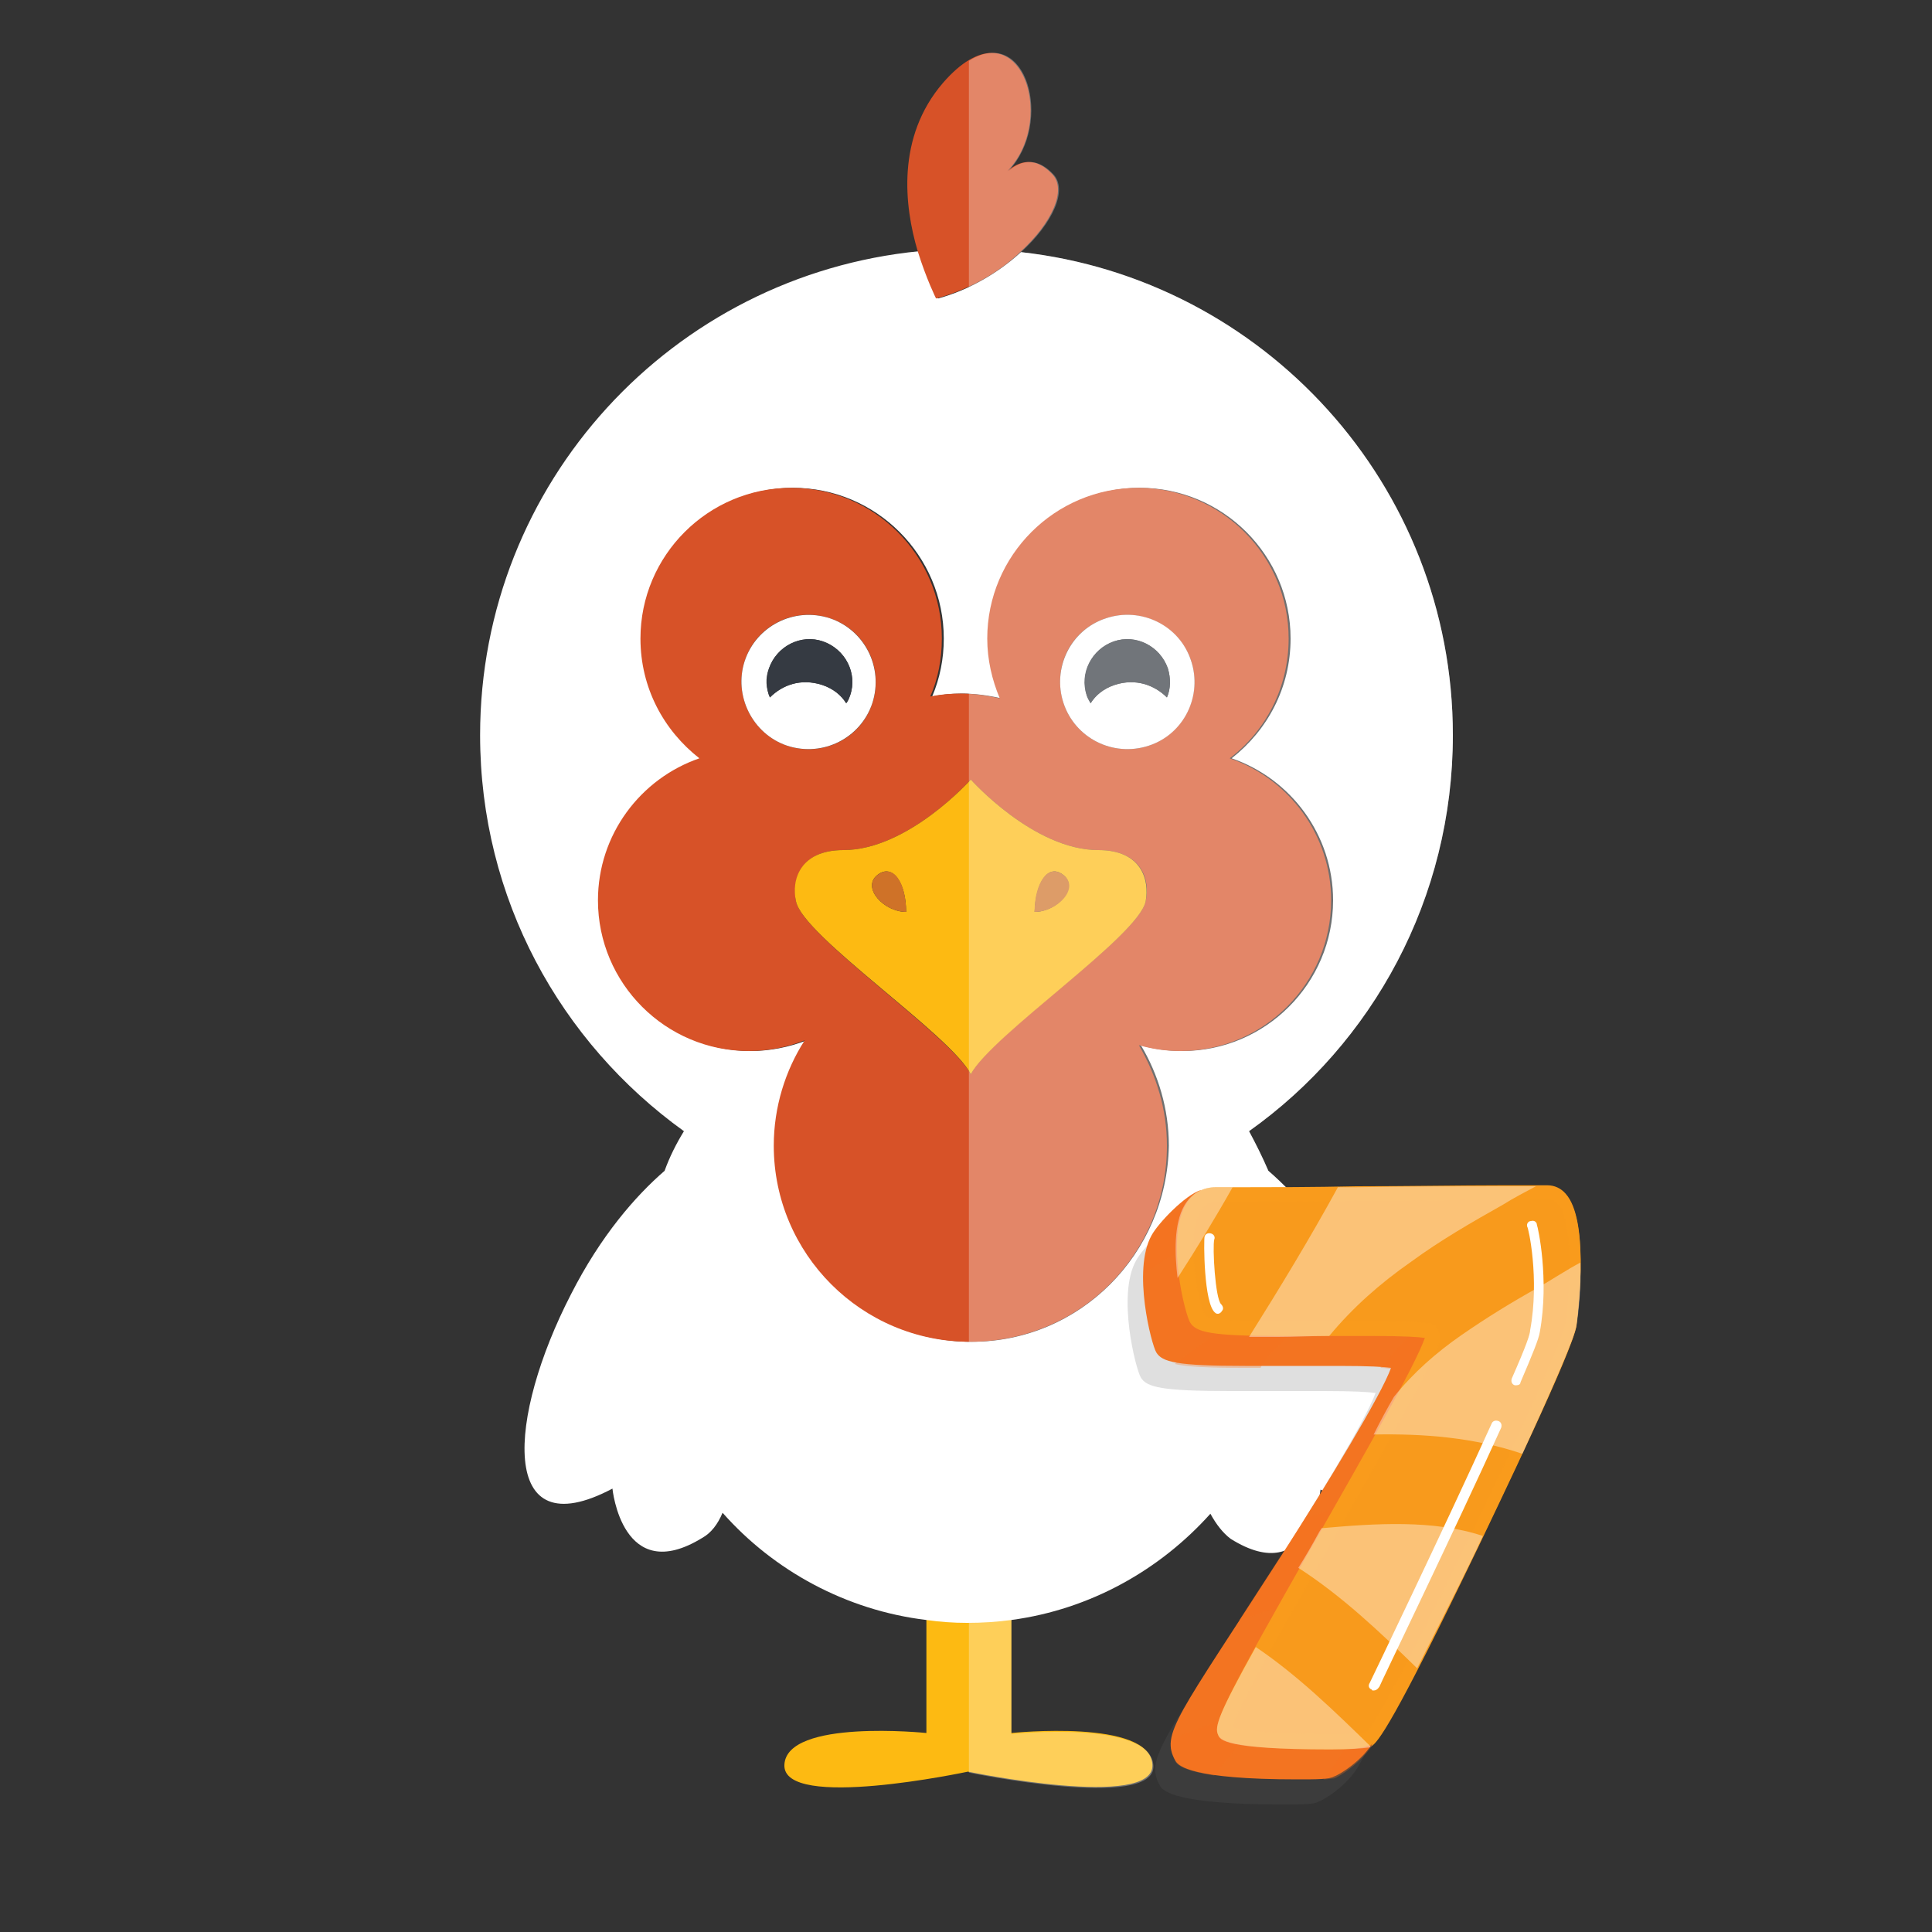 <?xml version="1.0" encoding="utf-8"?>
<!-- Generator: Adobe Illustrator 21.0.2, SVG Export Plug-In . SVG Version: 6.00 Build 0)  -->
<svg version="1.1" id="Layer_1" xmlns="http://www.w3.org/2000/svg" xmlns:xlink="http://www.w3.org/1999/xlink" x="0px" y="0px"
	 viewBox="0 0 200 200" style="enable-background:new 0 0 200 200;" xml:space="preserve">
<rect x="0" y="0" width="200" height="200" fill="#333333" stroke="none"/>
<style type="text/css">
	.st0{fill:#FDBA12;}
	.st1{fill:#FFFFFF;}
	.st2{fill:#D75228;}
	.st3{fill:#353A42;}
	.st4{fill:#CF7228;}
	.st5{opacity:0.3;fill:#FFFFFF;}
	.st6{opacity:0.2;fill:#606161;}
	.st7{fill:#F37421;}
	.st8{opacity:0.3;fill:#F37421;}
	.st9{fill:#F99B1C;}
	.st10{opacity:0.5;fill:#F99B1C;}
	.st11{opacity:0.4;}
</style>
<g>
	<g>
		<path class="st0" d="M100.1,167.9c-1.4,0-3.1-0.1-4.2-0.3v11.8c0,0-14.5-1.5-14.7,3.3c-0.2,4.8,19,0.7,19,0.7s19.3,4,19.1-0.7
			c-0.2-4.8-14.6-3.3-14.6-3.3v-11.9C103.6,167.8,101.6,167.9,100.1,167.9z"/>
		<path class="st1" d="M131.3,121.2c-0.6-1.4-1.3-2.8-2-4.1c12.8-9.1,21.1-24.1,21.1-41c0-25.9-19.6-47.2-44.7-50
			c-2.3,2.1-5.3,3.9-8.6,4.8c0,0-1.1-2-1.9-4.9C69.6,28.5,49.7,50,49.7,76.1c0,16.9,8.3,31.8,21.1,41c-0.8,1.3-1.5,2.7-2,4.1
			c-3,2.6-6.6,6.7-9.7,12.8c-6.5,12.6-7.6,26.4,4.3,20.1c0,0,1,10.2,9.3,5.1c0.9-0.5,1.6-1.4,2.1-2.6c5.3,6,12.8,10.1,21.1,11.1
			c1.4,0.2,2.8,0.3,4.2,0.3c1.6,0,3.1-0.1,4.6-0.3c8.2-1.1,15.4-5.2,20.6-11c0.6,1.1,1.3,2,2.1,2.6c8.3,5.2,9.3-5.1,9.3-5.1
			c11.9,6.4,10.8-7.5,4.3-20.1C137.9,127.9,134.3,123.8,131.3,121.2z M100.6,138.9c-11.2,0-20.3-9.1-20.3-20.3c0-4,1.2-7.7,3.2-10.9
			c-1.8,0.7-3.8,1.1-5.8,1.1c-8.6,0-15.6-7-15.6-15.6c0-6.8,4.4-12.6,10.5-14.7c-3.7-2.8-6.1-7.3-6.1-12.4c0-8.6,7-15.6,15.6-15.6
			c8.6,0,15.6,7,15.6,15.6c0,2.1-0.4,4.1-1.2,6c1-0.2,2-0.3,3.1-0.3c1.4,0,2.8,0.2,4.1,0.5c-0.8-1.9-1.3-4-1.3-6.2
			c0-8.6,7-15.6,15.6-15.6c8.6,0,15.6,7,15.6,15.6c0,5.1-2.4,9.5-6.1,12.4c6.1,2.1,10.5,7.9,10.5,14.7c0,8.6-7,15.6-15.6,15.6
			c-1.5,0-3-0.2-4.3-0.6c1.8,3,2.9,6.6,2.9,10.4C120.8,129.8,111.8,138.9,100.6,138.9z"/>
		<path class="st2" d="M120.8,118.6c0-3.8-1.1-7.3-2.9-10.4c1.4,0.4,2.8,0.6,4.3,0.6c8.6,0,15.6-7,15.6-15.6
			c0-6.8-4.4-12.6-10.5-14.7c3.7-2.8,6.1-7.3,6.1-12.4c0-8.6-7-15.6-15.6-15.6c-8.6,0-15.6,7-15.6,15.6c0,2.2,0.5,4.3,1.3,6.2
			c-1.3-0.3-2.7-0.5-4.1-0.5c-1.1,0-2.1,0.1-3.1,0.3c0.8-1.8,1.2-3.9,1.2-6c0-8.6-7-15.6-15.6-15.6c-8.6,0-15.6,7-15.6,15.6
			c0,5.1,2.4,9.5,6.1,12.4c-6.1,2.1-10.5,7.9-10.5,14.7c0,8.6,7,15.6,15.6,15.6c2.1,0,4-0.4,5.8-1.1c-2,3.1-3.2,6.9-3.2,10.9
			c0,11.2,9.1,20.3,20.3,20.3C111.8,138.9,120.8,129.8,120.8,118.6z M114.5,64c3.7-1.2,7.6,0.8,8.8,4.4c1.2,3.7-0.8,7.6-4.4,8.8
			c-3.7,1.2-7.6-0.8-8.8-4.4C108.9,69.1,110.8,65.2,114.5,64z M100.5,80.7c0,0,6.5,7.3,13.2,7.3c4.5,0,5.4,3.1,4.9,5.3
			c-0.7,3.6-16,13.8-18.1,17.9c-2.2-4.1-17.4-14.3-18.1-17.9c-0.4-2.2,0.4-5.3,4.9-5.3C94,88,100.5,80.7,100.5,80.7z M77.1,68.4
			c1.2-3.7,5.2-5.6,8.8-4.4c3.7,1.2,5.6,5.2,4.4,8.8c-1.2,3.7-5.2,5.6-8.8,4.4C77.9,76,75.9,72,77.1,68.4z"/>
		<path class="st1" d="M81.5,77.2c3.7,1.2,7.6-0.8,8.8-4.4c1.2-3.7-0.8-7.6-4.4-8.8c-3.7-1.2-7.6,0.8-8.8,4.4
			C75.9,72,77.9,76,81.5,77.2z M79.6,69.2c0.8-2.3,3.3-3.6,5.6-2.8c2.3,0.8,3.6,3.3,2.8,5.6c-0.1,0.3-0.2,0.6-0.4,0.8
			c-0.5-0.8-1.3-1.5-2.5-1.9c-2.2-0.7-4.1,0-5.4,1.3C79.3,71.3,79.2,70.2,79.6,69.2z"/>
		<path class="st3" d="M85.1,70.9c1.2,0.4,2,1.1,2.5,1.9c0.1-0.3,0.3-0.5,0.4-0.8c0.8-2.3-0.5-4.8-2.8-5.6c-2.3-0.8-4.8,0.5-5.6,2.8
			c-0.3,1-0.3,2.1,0.1,3C81,70.9,82.9,70.2,85.1,70.9z"/>
		<path class="st1" d="M118.9,77.2c3.7-1.2,5.6-5.2,4.4-8.8c-1.2-3.7-5.2-5.6-8.8-4.4c-3.7,1.2-5.6,5.2-4.4,8.8
			C111.3,76.4,115.2,78.4,118.9,77.2z M115.3,66.4c2.3-0.8,4.8,0.5,5.6,2.8c0.3,1,0.3,2.1-0.1,3c-1.3-1.3-3.3-2-5.4-1.3
			c-1.2,0.4-2,1.1-2.5,1.9c-0.1-0.3-0.3-0.5-0.4-0.8C111.8,69.7,113,67.2,115.3,66.4z"/>
		<path class="st3" d="M112.9,72.8c0.5-0.8,1.3-1.5,2.5-1.9c2.2-0.7,4.1,0,5.4,1.3c0.4-0.9,0.4-2,0.1-3c-0.8-2.3-3.3-3.6-5.6-2.8
			c-2.3,0.8-3.6,3.3-2.8,5.6C112.6,72.3,112.7,72.5,112.9,72.8z"/>
		<path class="st0" d="M87.3,88c-4.5,0-5.4,3.1-4.9,5.3c0.7,3.6,16,13.8,18.1,17.9c2.2-4.1,17.4-14.3,18.1-17.9
			c0.4-2.2-0.4-5.3-4.9-5.3c-6.7,0-13.2-7.3-13.2-7.3S94,88,87.3,88z M110.1,90.6c1.6,1.3-0.7,3.8-3,3.8
			C107.2,91.4,108.5,89.3,110.1,90.6z M90.8,90.6c1.6-1.3,3,0.8,3,3.8C91.5,94.4,89.2,91.9,90.8,90.6z"/>
		<path class="st4" d="M90.8,90.6c-1.6,1.3,0.7,3.8,3,3.8C93.8,91.4,92.5,89.3,90.8,90.6z"/>
		<path class="st4" d="M110.1,90.6c-1.6-1.3-3,0.8-3,3.8C109.5,94.4,111.8,91.9,110.1,90.6z"/>
		<path class="st2" d="M105.6,26.1c3.3-3,4.9-6.5,3.3-8.1c-2.1-2.2-3.9-0.9-4.6-0.3c5.4-5.6,1-18-6.7-9.1c-4.8,5.6-4,12.7-2.6,17.4
			c0.9,2.9,1.9,4.9,1.9,4.9C100.3,30,103.4,28.2,105.6,26.1z"/>
	</g>
	<path class="st5" d="M131.3,121.2c-0.6-1.4-1.3-2.8-2-4.1c12.8-9.1,21.1-24.1,21.1-41c0-25.9-19.6-47.2-44.7-50
		c3.3-3,4.9-6.5,3.3-8.1c-2.1-2.2-3.9-0.9-4.6-0.3c4.7-5,1.9-15.2-4.1-11.4v177.2c0,0,19.3,4,19.1-0.7c-0.2-4.8-14.7-3.3-14.7-3.3
		v-11.9c8.2-1.1,15.4-5.2,20.6-11c0.6,1.1,1.3,2,2.1,2.6c8.3,5.2,9.3-5.1,9.3-5.1c11.9,6.4,10.8-7.5,4.3-20.1
		C137.9,127.9,134.3,123.8,131.3,121.2z"/>
</g>
<g>
	<path class="st6" d="M132.7,186.8c-11,0-12.3-1.4-12.6-1.9c-1.6-2.8,0.1-4.4,11.1-21.5c4.6-7.2,10.2-16.4,11.2-19.2
		c-0.7-0.1-2.2-0.2-5.4-0.2c-1.5,0-3.1,0-4.7,0c-1.7,0-3.4,0-5,0c-7.1,0-8.6-0.4-9.2-1.4c-0.5-0.8-2.5-8.5-0.5-12.1
		c0.7-1.3,3.5-4.2,5.1-4.7c0,0-0.2,2.8,1.1,2.8c2.8,0,7,0,11.5-0.1c5.2,0,10.8-0.1,14.9-0.1c2,0,3.7,0,4.9,0c0.7,0,1.4,0.3,1.9,0.9
		c2.3,2.6,1.4,11,1.1,13.5c-0.3,2.5-8.5,19.4-10.1,22.8c-3.2,6.5-5.5,14.1-7.3,17.1c-1.2,2.2-3.8,3.7-4.2,3.8
		C136.1,186.8,134.7,186.8,132.7,186.8z"/>
	<g>
		<g>
			<path class="st7" d="M134.3,184.2c-11,0-12.3-1.4-12.6-1.9c-1.6-2.8,0.1-4.4,11.1-21.5c4.6-7.2,10.2-16.4,11.2-19.2
				c-0.7-0.1-2.2-0.2-5.4-0.2c-1.5,0-3.1,0-4.7,0c-1.7,0-3.4,0-5,0c-7.1,0-8.6-0.4-9.2-1.4c-0.5-0.8-2.5-8.5-0.5-12.1
				c0.7-1.3,3.5-4.2,5.1-4.7c0,0-0.2,2.8,1.1,2.8c2.8,0,7,0,11.5-0.1c5.2,0,10.8-0.1,14.9-0.1c2,0,3.7,0,4.9,0
				c0.7,0,1.4,0.3,1.9,0.9c2.3,2.6,1.4,11,1.1,13.5c-0.3,2.5-8.5,19.4-10.1,22.8c-3.2,6.5-5.5,14.1-7.3,17.1
				c-1.2,2.2-3.8,3.7-4.2,3.8C137.6,184.2,136.3,184.2,134.3,184.2z"/>
			<g>
				<path class="st8" d="M158.7,126.9c-0.5-0.6-1.2-0.9-1.9-0.9c-1.2,0-2.9,0-4.9,0c-4.2,0-9.7,0-14.9,0.1c-4.5,0-8.8,0.1-11.5,0.1
					c-1.3,0-1.1-2.8-1.1-2.8c-1.6,0.6-4.4,3.5-5.1,4.7c-0.6,1-0.8,2.4-0.9,3.8c1.8-1.3,3.6-2.4,5.6-3.3c2.3-1,5-0.7,6.4,1.7
					c1.2,2,0.6,5.4-1.7,6.4c-2.6,1.1-4.9,2.8-7.1,4.5c1.3,0.3,3.5,0.4,7.3,0.4c0.5,0,1,0,1.6,0c0.2-0.5,0.6-0.9,1-1.4
					c3.6-3.5,6.5-7.8,10.4-10.9c2-1.6,4.7-2,6.6,0c1.7,1.7,2,5.1,0,6.6c-2.1,1.7-3.9,3.7-5.6,5.7c0.5,0,0.9,0.1,1.1,0.1
					c-0.3,0.7-0.8,1.9-1.6,3.3c1.5-0.4,3.1-0.7,4.6-1c2.5-0.4,5,0.6,5.8,3.3c0.6,2.2-0.8,5.4-3.3,5.8c-5,0.7-9.7,2.5-14.4,4.1
					c-0.8,1.3-1.6,2.5-2.4,3.7c-1.7,2.6-3.1,4.8-4.4,6.8c1-0.3,2-0.6,3-1c4.2-1.4,6.6,3,5.4,6.3c2.8,0.7,5,3.7,3.2,6.9
					c-0.9,1.5-1.8,2.9-2.9,4.3c0.5,0,0.8-0.1,1.1-0.1c0.4-0.1,2.9-1.6,4.2-3.8c1.7-3,4.1-10.5,7.3-17.1c1.6-3.4,9.8-20.3,10.1-22.8
					C160.2,137.9,161,129.5,158.7,126.9z"/>
				<path class="st8" d="M121.7,182.4c0.2,0.3,0.8,0.9,4,1.4c1.8-2.3,3.7-4.6,5.3-7.1c-3.3,1-6.6,1.9-9.7,3.4
					C121.1,181,121.3,181.6,121.7,182.4z"/>
			</g>
			<path class="st9" d="M137.7,181.1c-11,0-11.4-1.1-11.6-1.5c-0.5-1.2,0.4-3.2,10.5-20.9c4.2-7.4,9.9-17.3,10.9-20.2
				c-0.7-0.1-2.2-0.2-5.4-0.2c-1.5,0-3.1,0-4.7,0c-1.7,0-3.4,0-5,0c-7.1,0-8.6-0.4-9.2-1.4c-0.5-0.8-2.5-8.5-0.5-12.1
				c0.7-1.3,1.8-1.9,3.2-1.9l0.2,0c0.5,0,1.5,0,2.8,0c2.8,0,7,0,11.5-0.1c5.2,0,10.8-0.1,14.9-0.1c2,0,3.7,0,4.9,0
				c0.7,0,1.4,0.3,1.9,0.9c2.3,2.6,1.4,11,1.1,13.5c-0.3,2.5-8.5,19.4-10.1,22.8c-10,20.5-10.9,20.7-11.4,20.8
				C141,181,139.7,181.1,137.7,181.1z"/>
			<path class="st9" d="M162.1,123.7c-0.5-0.6-1.2-0.9-1.9-0.9c-1.2,0-2.9,0-4.9,0c-4.2,0-9.7,0-14.9,0.1c-4.5,0-8.8,0.1-11.5,0.1
				c-1.3,0-2.3,0-2.8,0l-0.2,0c-1.4,0-2.5,0.7-3.2,1.9c-0.1,0.1-0.2,0.3-0.2,0.5c0.6-0.4,1.3-0.6,2-0.6l0.2,0c0.5,0,1.5,0,2.8,0
				c2.8,0,7,0,11.5-0.1c5.2,0,10.8-0.1,14.9-0.1c2,0,3.7,0,4.9,0c0.7,0,1.4,0.3,1.9,0.9c2.3,2.6,1.4,11,1.1,13.5
				c-0.3,2.5-8.5,19.4-10.1,22.8c-5.7,11.6-8.4,16.7-9.8,19c0.7-0.3,2.4-2.5,11.2-20.8c1.6-3.4,9.8-20.3,10.1-22.8
				C163.5,134.7,164.4,126.4,162.1,123.7z"/>
			<path class="st10" d="M137.7,179.5c-7.2,0-9.4-0.5-10.1-0.7c0.4-1.8,4.7-9.5,10.4-19.4c4.4-7.8,9.9-17.4,11-20.4
				c0.2-0.4,0.1-0.9-0.1-1.3c-0.2-0.4-0.6-0.7-1.1-0.7c-1-0.2-2.9-0.2-5.6-0.2c-1.5,0-3.1,0-4.7,0l-0.2,0c-1.6,0-3.3,0-4.8,0
				c-6.5,0-7.7-0.4-7.8-0.7c-0.5-0.9-2.1-7.7-0.5-10.6c0.4-0.8,1-1.1,1.9-1.1l0.2,0c0.4,0,1.3,0,2.8,0c2.8,0,7,0,11.5-0.1l0.5,0
				c5.1,0,10.4-0.1,14.5-0.1c2.2,0,3.8,0,4.9,0c0.3,0,0.5,0.1,0.8,0.4c1.2,1.4,1.5,6.3,0.8,12.3c-0.2,1.4-4.3,10.6-10,22.3
				c-7.6,15.6-9.9,19.3-10.5,20C140.8,179.5,139.8,179.5,137.7,179.5z"/>
			<g class="st11">
				<path class="st1" d="M126,122.9l-0.2,0c-1.4,0-2.5,0.7-3.2,1.9c-1.1,1.9-1,5-0.7,7.5c2-3.1,3.9-6.2,5.7-9.4
					C126.9,122.9,126.4,122.9,126,122.9z"/>
				<path class="st1" d="M137.3,138.3c0.1,0,0.2,0,0.3,0c2.4-2.9,5.2-5.4,8.5-7.7c3-2.2,6.3-4.1,9.5-5.9c1.1-0.7,2.3-1.3,3.4-1.9
					c-1,0-2.3,0-3.7,0c-4.2,0-9.7,0-14.9,0.1c-0.6,0-1.3,0-1.9,0c-2.9,5.3-6,10.4-9.2,15.5c0.9,0,1.9,0,3,0
					C133.9,138.4,135.6,138.3,137.3,138.3z"/>
				<path class="st1" d="M136.8,158.2c-0.1,0.2-0.2,0.3-0.3,0.5c-0.7,1.3-1.4,2.5-2.1,3.6c4.5,2.9,8.4,6.6,12.3,10.4
					c1.5-3,3.6-7,6.3-12.6c0.1-0.3,0.3-0.6,0.5-1.1C148.4,157.3,142.4,157.7,136.8,158.2z"/>
				<path class="st1" d="M126.1,179.6c0.2,0.5,0.6,1.5,11.6,1.5c2,0,3.3-0.1,4-0.2c0.1,0,0.1,0,0.2-0.1c-3.8-3.7-7.6-7.4-11.9-10.3
					C126.1,177.5,125.7,178.8,126.1,179.6z"/>
				<path class="st1" d="M163.6,130.7c-1.5,0.8-3,1.8-4.4,2.6c-2.7,1.5-5.3,3.1-7.9,4.9c-2.6,1.8-5,3.9-7,6.4
					c-0.7,1.2-1.4,2.5-2.1,3.9c5.2-0.1,10.4,0.3,15.4,2c2.6-5.7,5.4-11.9,5.6-13.3C163.4,136,163.7,133.4,163.6,130.7z"/>
			</g>
		</g>
		<g>
			<g>
				<path class="st1" d="M142.2,175c-0.1,0-0.2,0-0.2-0.1c-0.3-0.1-0.4-0.4-0.2-0.7c0.1-0.2,7.7-16,12.6-26.8
					c0.1-0.3,0.4-0.4,0.7-0.3c0.3,0.1,0.4,0.4,0.3,0.7c-4.9,10.8-12.6,26.7-12.6,26.8C142.6,174.9,142.4,175,142.2,175z"/>
			</g>
			<g>
				<path class="st1" d="M157,143.4c-0.1,0-0.1,0-0.2,0c-0.3-0.1-0.4-0.4-0.3-0.7c1.5-3.4,1.9-4.6,1.9-5c1-5.4-0.2-10.7-0.3-10.7
					c-0.1-0.3,0.1-0.6,0.4-0.6c0.3-0.1,0.6,0.1,0.6,0.4c0.1,0.2,1.3,5.6,0.3,11.1c-0.1,0.7-0.8,2.4-2,5.2
					C157.4,143.3,157.2,143.4,157,143.4z"/>
			</g>
			<g>
				<path class="st1" d="M126.1,136c-0.1,0-0.2,0-0.3-0.1c-1.2-0.9-1.2-7.6-1.1-7.9c0.1-0.3,0.4-0.4,0.7-0.3
					c0.3,0.1,0.4,0.4,0.3,0.6c-0.2,0.8,0.1,6.1,0.7,6.7c0.2,0.2,0.3,0.5,0.1,0.7C126.4,135.9,126.2,136,126.1,136z"/>
			</g>
		</g>
	</g>
</g>
</svg>
